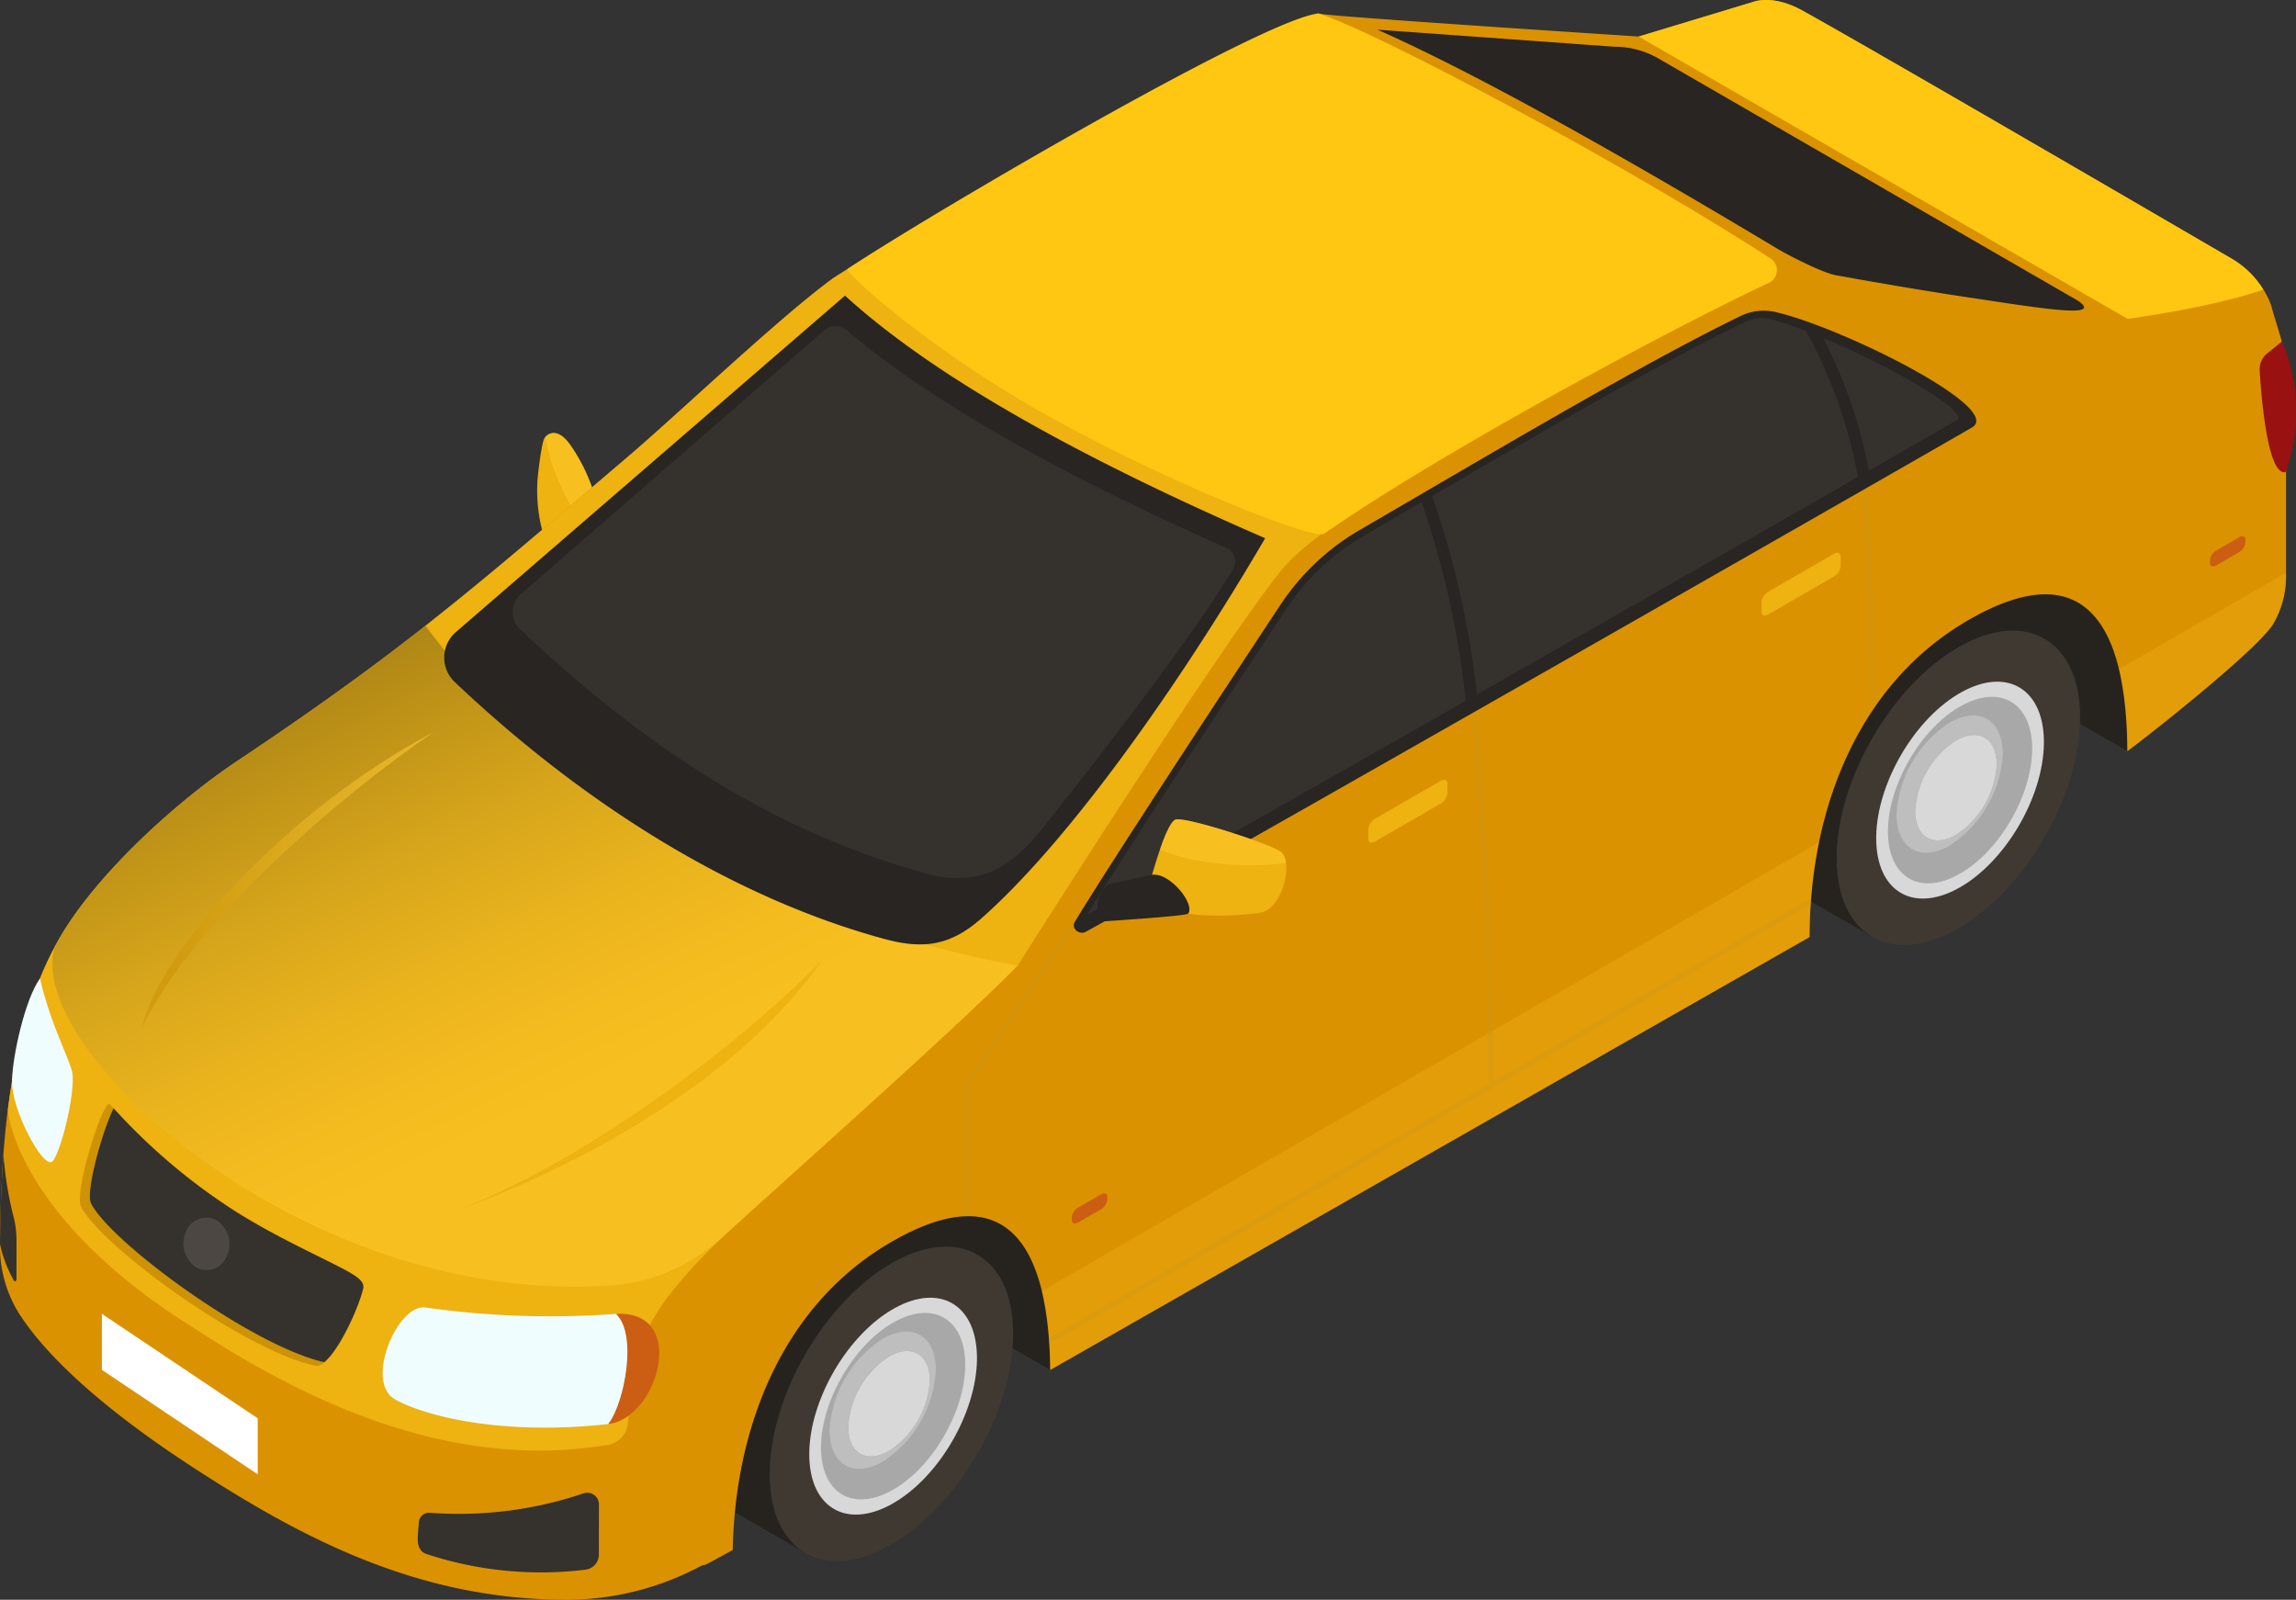 <svg xmlns="http://www.w3.org/2000/svg" xmlns:xlink="http://www.w3.org/1999/xlink" width="284.55" height="198.244" viewBox="0 0 284.55 198.244">
  <rect x="0" y="0" width="284.55" height="198.244" fill="#333333" stroke="none"/>
  <defs>
    <linearGradient id="linear-gradient" x1="-10.985" y1="0.5" x2="-9.985" y2="0.5" gradientUnits="objectBoundingBox">
      <stop offset="0" stop-color="#846918"/>
      <stop offset="0.144" stop-color="#9d7c1b"/>
      <stop offset="0.41" stop-color="#c79d21"/>
      <stop offset="0.65" stop-color="#e5b425"/>
      <stop offset="0.855" stop-color="#f8c228"/>
      <stop offset="1" stop-color="#ffc829"/>
    </linearGradient>
    <linearGradient id="linear-gradient-2" x1="-1.68" y1="0.461" x2="-1.711" y2="0.545" gradientUnits="objectBoundingBox">
      <stop offset="0" stop-color="#ffc829"/>
      <stop offset="0.244" stop-color="#c99a1b"/>
      <stop offset="0.486" stop-color="#9c730f"/>
      <stop offset="0.7" stop-color="#7c5807"/>
      <stop offset="0.879" stop-color="#684701"/>
      <stop offset="1" stop-color="#614100"/>
    </linearGradient>
    <linearGradient id="linear-gradient-3" x1="-0.086" y1="0.341" x2="0.287" y2="0.871" xlink:href="#linear-gradient"/>
    <linearGradient id="linear-gradient-4" x1="0.089" y1="0.5" x2="1.089" y2="0.5" gradientUnits="objectBoundingBox">
      <stop offset="0" stop-color="#cd9305"/>
      <stop offset="0.033" stop-color="#cf9507"/>
      <stop offset="0.426" stop-color="#e9b322"/>
      <stop offset="0.762" stop-color="#f9c633"/>
      <stop offset="1" stop-color="#ffcd39"/>
    </linearGradient>
    <linearGradient id="linear-gradient-5" x1="-14.656" y1="0.5" x2="-13.656" y2="0.5" xlink:href="#linear-gradient"/>
  </defs>
  <g id="illust-car" transform="translate(-215.765 -234.969)">
    <g id="_6" data-name="6" transform="translate(215.765 234.969)">
      <g id="Group_343" data-name="Group 343" transform="translate(66.595 53.663)">
        <path id="Path_1164" data-name="Path 1164" d="M241.329,253.711c-.556-.754-1.371-1.548-2.286-1.334a1.443,1.443,0,0,0-.809.541c-.389.507-.893,4.877-.905,5.544a19.844,19.844,0,0,0,.809,6.7,3.014,3.014,0,0,0,1.739,1.717c1.541.491,3.141-.812,3.771-2.3a7.63,7.63,0,0,0,.494-5.372A21.679,21.679,0,0,0,241.329,253.711Z" transform="translate(-237.325 -252.342)" fill="#eeb211"/>
        <path id="Path_1165" data-name="Path 1165" d="M237.662,252.787a1.378,1.378,0,0,1,.676-.411c.914-.21,1.73.578,2.286,1.334a21.678,21.678,0,0,1,2.814,5.492,7.63,7.63,0,0,1-.494,5.372C242.836,264.827,238.218,258.22,237.662,252.787Z" transform="translate(-236.62 -252.341)" opacity="0.6" fill="url(#linear-gradient)" style="mix-blend-mode: screen;isolation: isolate"/>
      </g>
      <path id="Path_1166" data-name="Path 1166" d="M243.984,289.485l42.993,24.822,9.915-14.963-5.039-10.9-15.014-10.181Z" transform="translate(-156.82 -144.535)" fill="#26231f"/>
      <path id="Path_1167" data-name="Path 1167" d="M319.943,253.374l15.015,10.181.457.985a20.1,20.1,0,0,1-1.248,19.154l-3.731,5.912L287.09,264.6Z" transform="translate(-66.777 -196.522)" fill="#26231f"/>
      <g id="Group_346" data-name="Group 346" transform="translate(85.951 149.038)">
        <g id="Axonometric_Cylinder" data-name="Axonometric Cylinder">
          <path id="Path_1168" data-name="Path 1168" d="M258.674,285.28c4.216-2.434,8.028-2.638,10.765-1l9.443,5.455-21.526,36.832-9.446-5.452c-2.672-1.6-4.318-4.958-4.318-9.708C243.591,301.786,250.343,290.089,258.674,285.28Z" transform="translate(-243.591 -283.219)" fill="#26231f"/>
          <path id="Cylinder_face" data-name="Cylinder face" d="M246.648,313.17c0,9.622,6.752,13.52,15.083,8.71s15.086-16.507,15.086-26.129-6.755-13.517-15.086-8.707S246.648,303.551,246.648,313.17Z" transform="translate(-237.205 -279.532)" fill="#3f3932"/>
        </g>
        <g id="Group_345" data-name="Group 345" transform="translate(14.343 11.777)" style="isolation: isolate">
          <path id="Path_1169" data-name="Path 1169" d="M258.445,312.612c5.739-3.175,10.474-11.185,10.573-17.891s-4.47-9.569-10.209-6.394-10.474,11.188-10.573,17.894S252.706,315.79,258.445,312.612Z" transform="translate(-248.234 -287.031)" fill="#d8d8d8"/>
          <path id="Path_1170" data-name="Path 1170" d="M257.489,309.636c4.933-2.731,9-9.619,9.091-15.382s-3.846-8.229-8.779-5.5-9.007,9.619-9.094,15.386S252.552,312.367,257.489,309.636Z" transform="translate(-247.25 -285.757)" fill="#a8a8a8"/>
          <g id="Group_344" data-name="Group 344" transform="translate(2.527 4.19)">
            <path id="Path_1171" data-name="Path 1171" d="M254.761,301.6a11.131,11.131,0,0,0,5.14-8.7c.046-3.259-2.175-4.649-4.964-3.107a11.128,11.128,0,0,0-5.137,8.7C249.751,301.755,251.972,303.145,254.761,301.6Z" transform="translate(-247.492 -286.749)" fill="#d8d8d8"/>
            <path id="Path_1172" data-name="Path 1172" d="M249.054,300.534c0,.173,0,.343.006.507.167,3.879,2.972,5.467,6.456,3.54a14.5,14.5,0,0,0,6.694-11.327c.062-4.244-2.829-6.054-6.465-4.046a14.508,14.508,0,0,0-6.69,11.327Zm2.307-.4a8.694,8.694,0,0,1,.383-2.363,11.822,11.822,0,0,1,.995-2.341,10.288,10.288,0,0,1,3.759-3.991c2.789-1.541,5.01-.151,4.964,3.107a11.131,11.131,0,0,1-5.14,8.7c-2.675,1.48-4.828.26-4.955-2.718C251.361,300.4,251.358,300.268,251.361,300.135Z" transform="translate(-249.053 -288.388)" fill="#bebebe"/>
          </g>
        </g>
      </g>
      <g id="Group_349" data-name="Group 349" transform="translate(218.179 72.697)">
        <g id="Axonometric_Cylinder-2" data-name="Axonometric Cylinder">
          <path id="Path_1173" data-name="Path 1173" d="M301.482,260.564c4.216-2.434,8.025-2.638,10.765-1l9.443,5.452L300.163,301.85l-9.446-5.452c-2.672-1.6-4.318-4.958-4.318-9.708C286.4,277.071,293.151,265.374,301.482,260.564Z" transform="translate(-286.399 -258.504)" fill="#26231f"/>
          <path id="Cylinder_face-2" data-name="Cylinder face" d="M289.456,288.455c0,9.619,6.752,13.52,15.083,8.71s15.086-16.507,15.086-26.129-6.755-13.517-15.086-8.707S289.456,278.836,289.456,288.455Z" transform="translate(-280.013 -254.817)" fill="#3f3932"/>
        </g>
        <g id="Group_348" data-name="Group 348" transform="translate(14.343 11.776)" style="isolation: isolate">
          <path id="Path_1174" data-name="Path 1174" d="M301.253,287.9c5.739-3.175,10.474-11.185,10.573-17.894s-4.47-9.566-10.209-6.391-10.474,11.188-10.573,17.894S295.514,291.075,301.253,287.9Z" transform="translate(-291.042 -262.316)" fill="#d8d8d8"/>
          <path id="Path_1175" data-name="Path 1175" d="M300.293,284.921c4.936-2.731,9.007-9.619,9.094-15.386s-3.846-8.226-8.782-5.5-9,9.619-9.091,15.386S295.361,287.652,300.293,284.921Z" transform="translate(-290.058 -261.042)" fill="#a8a8a8"/>
          <g id="Group_347" data-name="Group 347" transform="translate(2.527 4.188)">
            <path id="Path_1176" data-name="Path 1176" d="M297.569,276.89a11.12,11.12,0,0,0,5.137-8.7c.049-3.259-2.171-4.652-4.961-3.107a11.128,11.128,0,0,0-5.137,8.7C292.559,277.041,294.78,278.431,297.569,276.89Z" transform="translate(-290.3 -262.033)" fill="#d8d8d8"/>
            <path id="Path_1177" data-name="Path 1177" d="M291.862,275.82c0,.173,0,.343.006.507.167,3.88,2.972,5.467,6.456,3.54a14.5,14.5,0,0,0,6.694-11.327c.062-4.244-2.832-6.057-6.465-4.046a14.508,14.508,0,0,0-6.691,11.327Zm2.307-.4a8.693,8.693,0,0,1,.383-2.363,11.82,11.82,0,0,1,.995-2.341,10.265,10.265,0,0,1,3.759-3.991c2.789-1.544,5.01-.151,4.961,3.107a11.11,11.11,0,0,1-5.137,8.692c-2.675,1.483-4.828.263-4.957-2.715C294.169,275.684,294.166,275.554,294.169,275.421Z" transform="translate(-291.861 -263.672)" fill="#bebebe"/>
          </g>
        </g>
      </g>
      <path id="Path_1178" data-name="Path 1178" d="M224.05,349.752c4.8-7.407,13.807-15.593,21.146-20.491,20.77-13.863,29.446-21.548,48.282-37.6,6.545-5.578,18.4-16.918,25.31-22.045,2.931-2.175,43.235-26.224,60.366-32.977,0,.287,39.7,2.857,39.7,2.857L433,235.22s2.394-1.016,6.107,1.038c8.609,4.763,44.155,25.471,53.144,30.709a11.324,11.324,0,0,1,3.824,3.583,9.29,9.29,0,0,1,1.2,2.4c.695,2.579,1.807,5.384,1.807,7.555v25.866a11.766,11.766,0,0,1-1.529,5.826c-1.677,2.944-14.351,13.041-18.141,15.864-.062-15.244-4.992-24.742-19.685-16.257-13.915,8.034-19.691,23.868-19.691,39.287L345.921,404.74c-.145-15.015-5.109-24.282-19.676-15.871-13.582,7.839-19.392,23.108-19.667,38.169-5.189,2.907-2.592,1.307-4.358,2.205a35.351,35.351,0,0,1-15.67,3.966c-18.718.17-33.415-7.629-47.046-16.519-9.962-6.5-17.674-13.112-21.449-19.061a15.7,15.7,0,0,1-2.286-8.754C215.932,380.705,215.994,362.188,224.05,349.752Z" transform="translate(-215.765 -234.969)" fill="#db9200"/>
      <path id="Path_1179" data-name="Path 1179" d="M411.761,257.943v.439a11.765,11.765,0,0,1-1.529,5.826c-1.677,2.944-14.351,13.041-18.141,15.864a44.962,44.962,0,0,0-1.038-10.172Zm-154.2,89.027a44.158,44.158,0,0,1,1.041,9.779L352.714,303.1a58.327,58.327,0,0,1,1.174-11.744Z" transform="translate(-128.45 -186.978)" opacity="0.2" fill="url(#linear-gradient-2)" style="mix-blend-mode: screen;isolation: isolate"/>
      <path id="Path_1180" data-name="Path 1180" d="M239.267,398.5c-21.344-13.233-23.315-26.246-23.176-27.324.979-7.589,3-15.932,7.29-22.555,4.8-7.407,13.807-15.593,21.146-20.491,20.773-13.863,29.446-21.548,48.282-37.6,6.545-5.578,18.4-16.918,25.31-22.045,2.931-2.175,54.648-31.445,60.366-32.977,6.885,2.165,36.76,17.946,56.038,30.363a1.731,1.731,0,0,1-.312,3.064c-17.1,6.644-54.018,27.942-60.1,35.321-7.487,9.087-32.869,49.209-32.869,49.209-8.751,8.911-28.828,26.373-37.9,34.941-10.156,10.153-9.538,13.965-10.44,21.851a3,3,0,0,1-2.446,2.638C275.793,415.306,259.323,411.677,239.267,398.5Z" transform="translate(-215.096 -233.838)" fill="#eeb211"/>
      <path id="Path_1181" data-name="Path 1181" d="M308.129,235.51c6.885,2.165,36.76,17.946,56.038,30.363a1.745,1.745,0,0,1-.312,3.064c-14.579,6.888-42.209,22.054-55,31.037-1.26.887-20.612-6.762-35.976-15.593-13.591-7.812-23.59-16.881-23.1-17.214C258.655,261.2,300.982,236.273,308.129,235.51Z" transform="translate(-144.74 -233.838)" fill="#ffc712"/>
      <path id="Path_1182" data-name="Path 1182" d="M287.343,341.791c-38.126,2.91-73.234-29.353-69.15-41.993.457-.853.942-1.683,1.464-2.49,4.8-7.407,13.807-15.593,21.146-20.491,9.625-6.425,16.649-11.524,23.3-16.742,26.336,35.228,73.422,42.079,73.422,42.079-6.623,6.743-27.29,25.3-36.961,33.94A22.446,22.446,0,0,1,287.343,341.791Z" transform="translate(-211.372 -182.525)" opacity="0.6" fill="url(#linear-gradient-3)" style="mix-blend-mode: screen;isolation: isolate"/>
      <path id="Path_1183" data-name="Path 1183" d="M290.154,251.407a.338.338,0,0,1,.4.219c2.947,6.131,2.165,28.55,2.854,36.337-.207.3-.6.9-.6.9-.67-7.6-.3-31.352-2.863-37.06A.3.3,0,0,1,290.154,251.407Z" transform="translate(-60.871 -200.659)" fill="#bc972a" opacity="0.2" style="mix-blend-mode: multiply;isolation: isolate"/>
      <path id="Path_1184" data-name="Path 1184" d="M254.482,293.9l15.067-22.8a3.783,3.783,0,0,0,.556.315l-15.04,22.759v16.077c-.21,0-.417-.006-.636.006V294.074A.308.308,0,0,1,254.482,293.9Z" transform="translate(-135.001 -159.504)" fill="#bc972a" opacity="0.2" style="mix-blend-mode: multiply;isolation: isolate"/>
      <path id="Path_1185" data-name="Path 1185" d="M310.018,263.022c.2-.114.4-.225.605-.34,1.208,12.686,2.3,29.39,2.323,48.418l39.392-22.743c-.018.256-.037.513-.056.766l-39.494,22.8L257.9,343.616c-.015-.238-.037-.466-.056-.7l54.469-31.448C312.307,292.449,311.223,275.735,310.018,263.022Z" transform="translate(-127.867 -177.079)" fill="#bc972a" opacity="0.2" style="mix-blend-mode: multiply;isolation: isolate"/>
      <path id="Path_1186" data-name="Path 1186" d="M288.042,326.525c-19.027-5.2-37.477-16.964-53.172-31.834a4.172,4.172,0,0,1,.173-6.175l48.214-41.687c11.049,10.073,29.134,20.09,52.072,30.064-11.444,19.531-24.912,38.123-35.275,47.2C296.125,327.528,292.706,327.8,288.042,326.525Z" transform="translate(-178.535 -210.194)" fill="#282523"/>
      <path id="Path_1187" data-name="Path 1187" d="M291.462,316.443a14.049,14.049,0,0,0,1.572-.09c3.663-.417,6.592-3.086,8.893-5.971,5.884-7.37,18.406-23.38,23.7-32.269a1.821,1.821,0,0,0-.856-2.582c-21.4-9.5-36.856-18.351-47.046-26.966a2.131,2.131,0,0,0-2.777,0l-37.588,32.683a3,3,0,0,0-1.029,2.184,2.848,2.848,0,0,0,.9,2.162c16.738,15.855,32.819,25.5,50.6,30.36a13.773,13.773,0,0,0,3.626.485Z" transform="translate(-172.797 -207.637)" fill="#35312d"/>
      <path id="Path_1188" data-name="Path 1188" d="M284.4,283.977a29.771,29.771,0,0,1,9.9-9.375c15.481-8.989,34.527-20.352,47.17-26.5a6.547,6.547,0,0,1,4.362-.5c8.229,1.9,28.421,11.951,24.334,14.308-12.856,7.423-96.968,55.479-109.837,62.494-.791.429-1.822-.423-1.362-1.2C262.632,317.04,277.319,294.7,284.4,283.977Z" transform="translate(-125.776 -208.932)" fill="#282523"/>
      <g id="Group_350" data-name="Group 350" transform="translate(134.798 39.398)">
        <path id="Path_1189" data-name="Path 1189" d="M288.917,248.53c7.469,3.151,16.772,8.2,16.813,10.033-2.212,1.279-6.116,3.518-11.154,6.4A59.647,59.647,0,0,0,288.917,248.53Z" transform="translate(-197.759 -246.039)" fill="#35312d"/>
        <path id="Path_1190" data-name="Path 1190" d="M326,267.435c-12.1,6.925-30.024,17.162-47.207,26.947a112.07,112.07,0,0,0-5.566-24.59c13.449-7.849,28.5-16.618,38.9-21.625a4.432,4.432,0,0,1,3.077-.293,42.056,42.056,0,0,1,4.383,1.483A59.519,59.519,0,0,1,326,267.435Z" transform="translate(-230.543 -247.724)" fill="#35312d"/>
        <path id="Path_1191" data-name="Path 1191" d="M283.961,268.421a29.053,29.053,0,0,1,9.6-9.094l7.231-4.216a111.284,111.284,0,0,1,5.464,24.631c-21.22,12.081-40.98,23.284-46.67,26.385l-.185.025C263.149,299.872,277.568,278.117,283.961,268.421Z" transform="translate(-259.405 -232.292)" fill="#35312d"/>
      </g>
      <path id="Path_1192" data-name="Path 1192" d="M254.076,302.172c-.908,2.968-3.954,9.968-5.927,9.548-8.828-1.878-26.462-14.752-29.026-19.691-.9-1.727,2.449-12.507,3.49-12.782a74.578,74.578,0,0,0,15.846,13.483C246.4,297.677,254.468,300.88,254.076,302.172Z" transform="translate(-209.068 -142.479)" fill="#cd9305"/>
      <path id="Path_1193" data-name="Path 1193" d="M237.621,292.342c4.5,2.8,9.1,4.927,12.136,6.474,2.323,1.183,3.728,1.931,3.481,2.968-.6,2.5-2.965,7.629-4.831,9.109-8.868-1.977-26.336-14.74-28.884-19.651-.744-1.436,1.433-9.094,2.789-11.812A74.418,74.418,0,0,0,237.621,292.342Z" transform="translate(-208.23 -142.093)" fill="#35312d"/>
      <path id="Path_1194" data-name="Path 1194" d="M279.578,273.5c-10.292,14.715-29.6,25.375-45.6,31.117C249.214,298.888,268.078,285.177,279.578,273.5Z" transform="translate(-177.716 -154.486)" fill="#eeb211"/>
      <g id="Group_351" data-name="Group 351" transform="translate(17.586 90.69)" opacity="0.6" style="mix-blend-mode: screen;isolation: isolate">
        <path id="Path_1195" data-name="Path 1195" d="M257.656,264.329c-11.988,8.158-30.018,23.787-36.2,36.655C223.71,291.483,239.114,274.164,257.656,264.329Z" transform="translate(-221.458 -264.329)" fill="url(#linear-gradient-4)"/>
      </g>
      <path id="Path_1196" data-name="Path 1196" d="M271.5,273.912l8.151-4.707a1.731,1.731,0,0,0,.834-1.316v-1.155c0-.46-.374-.618-.834-.352l-8.151,4.7a1.732,1.732,0,0,0-.837,1.316v1.158C270.662,274.02,271.036,274.177,271.5,273.912Z" transform="translate(-101.092 -169.622)" fill="#eeb211"/>
      <path id="Path_1197" data-name="Path 1197" d="M287.273,264.8l8.151-4.707a1.726,1.726,0,0,0,.834-1.316v-1.155c0-.46-.374-.618-.834-.352l-8.151,4.707a1.731,1.731,0,0,0-.834,1.316v1.155C286.439,264.911,286.813,265.069,287.273,264.8Z" transform="translate(-68.136 -188.649)" fill="#eeb211"/>
      <g id="Group_352" data-name="Group 352" transform="translate(135.996 101.535)">
        <path id="Path_1198" data-name="Path 1198" d="M278.4,271.985c1.313,1.529.068,6.249-2.076,7.234a4.3,4.3,0,0,1-1.325.29c-4.436.485-10.5.553-12.652-1.909a1.767,1.767,0,0,1-.293-2.107c.426-1.334,1.937-6.984,3.1-7.6C266.158,267.358,277.617,271.077,278.4,271.985Z" transform="translate(-255.51 -267.84)" fill="#eeb211"/>
        <path id="Path_1199" data-name="Path 1199" d="M262.312,271.54c.584-1.7,1.263-3.33,1.859-3.648,1.007-.534,12.467,3.185,13.248,4.093a2.416,2.416,0,0,1,.488,1.245C272.042,274.085,265.314,273.029,262.312,271.54Z" transform="translate(-254.531 -267.84)" opacity="0.6" fill="url(#linear-gradient-5)" style="mix-blend-mode: screen;isolation: isolate"/>
        <path id="Path_1200" data-name="Path 1200" d="M261.693,271.125c.392-.046,4.21-.958,4.88-1.05,2.255-.309,5.4,3.71,4.466,4.822-.247.293-9.992.917-10.3.942C259.173,275.953,259.593,271.375,261.693,271.125Z" transform="translate(-259.793 -263.208)" fill="#282523"/>
      </g>
      <path id="Path_1201" data-name="Path 1201" d="M305.2,260.106l2.873-1.659a1.572,1.572,0,0,0,.76-1.2v-.331c0-.42-.34-.562-.76-.321l-2.873,1.659a1.586,1.586,0,0,0-.763,1.2v.327C304.434,260.205,304.777,260.35,305.2,260.106Z" transform="translate(-30.547 -190.034)" fill="#cb5e12"/>
      <path id="Path_1202" data-name="Path 1202" d="M259.53,286.469l2.873-1.659a1.576,1.576,0,0,0,.763-1.2v-.327c0-.42-.343-.565-.763-.321l-2.873,1.656a1.582,1.582,0,0,0-.76,1.2v.327C258.77,286.568,259.11,286.713,259.53,286.469Z" transform="translate(-125.933 -134.962)" fill="#cb5e12"/>
      <path id="Path_1203" data-name="Path 1203" d="M309.193,248.666a21.972,21.972,0,0,1,.454,16.195c-2.187.494-2.984-8.865-3.215-12.575a2.58,2.58,0,0,1,1.146-2.3Z" transform="translate(-26.385 -206.357)" fill="#911"/>
      <g id="Group_353" data-name="Group 353" transform="translate(1.489 121.257)">
        <path id="Path_1204" data-name="Path 1204" d="M236.4,287.433c-3.469-.429-7.549,9.229-3.759,11.376,3.7,2.1,13.341,4.528,26.431,3.067,5.606-1.819,6.888-13.106.967-13.653A110.427,110.427,0,0,1,236.4,287.433Z" transform="translate(-185.185 -246.664)" fill="#f0fdff"/>
        <path id="Path_1205" data-name="Path 1205" d="M241.133,287.689c9.023-.494,5.245,12.961-.967,13.653C242.161,298.84,243.857,290.216,241.133,287.689Z" transform="translate(-166.283 -246.128)" fill="#cb5e12"/>
        <path id="Path_1206" data-name="Path 1206" d="M223.716,285.885c.448,2.564-1.609,10.669-2.582,11.083-1.2.51-4.921-6.44-4.887-9.993.028-3.061,1.628-10.246,3.469-12.751C220.989,279.85,223.447,284.341,223.716,285.885Z" transform="translate(-216.247 -274.225)" fill="#f0fdff"/>
      </g>
      <path id="Path_1207" data-name="Path 1207" d="M228.512,288.547a2.673,2.673,0,0,1-3.812,1.445,3.515,3.515,0,0,1-1.276-4.383,2.673,2.673,0,0,1,3.812-1.445A3.512,3.512,0,0,1,228.512,288.547Z" transform="translate(-200.387 -132.938)" fill="#4c4742"/>
      <path id="Path_1208" data-name="Path 1208" d="M219.852,287.677l19.313,12.95v6.943l-19.313-12.95Z" transform="translate(-207.226 -124.867)" fill="#fff"/>
    </g>
    <g id="Group_354" data-name="Group 354" transform="translate(386.468 238.642)">
      <path id="Path_1209" data-name="Path 1209" d="M305.859,239.732l52.007,30.027c3.234,2.239-4.562.939-13.647-.426-7.824-1.177-16.343-2.737-16.343-2.737-1.68-.3-5.829-2.425-7.293-3.3-18.6-11.141-36.828-21.5-49.555-27.136l29.354,2.113A10.917,10.917,0,0,1,305.859,239.732Z" transform="translate(-271.029 -236.158)" fill="#282523"/>
    </g>
    <path id="Path_1210" data-name="Path 1210" d="M342.11,274.482l-60.6-34.984,14.144-4.278s2.394-1.016,6.107,1.038c8.609,4.763,44.155,25.471,53.144,30.709a11.324,11.324,0,0,1,3.824,3.583c.068.1.121.213.185.318C352.232,273.157,342.11,274.482,342.11,274.482Z" transform="translate(137.339 0)" fill="#ffc712"/>
    <path id="Path_1211" data-name="Path 1211" d="M253.417,304.366a45.347,45.347,0,0,1-19.852-1.94c-1.43-.55-1-2.326-.9-3.9a1.27,1.27,0,0,1,1.331-1.2,48.207,48.207,0,0,0,19.071-2.4,1.444,1.444,0,0,1,1.915,1.362l-.009,6.144A1.89,1.89,0,0,1,253.417,304.366Z" transform="translate(35.01 125.106)" fill="#35312d"/>
    <path id="Path_1212" data-name="Path 1212" d="M216.189,281.28a44.14,44.14,0,0,0,1.3,7.911,11.6,11.6,0,0,1,.315,2.548c.006,1.106,0,3.589,0,4.877,0,.491-.241.451-.352.256a16.336,16.336,0,0,1-1.677-4.4c0-.111-.018-.219-.015-.331C215.819,289.447,215.868,285.626,216.189,281.28Z" transform="translate(0.002 96.738)" fill="#35312d"/>
  </g>
</svg>
